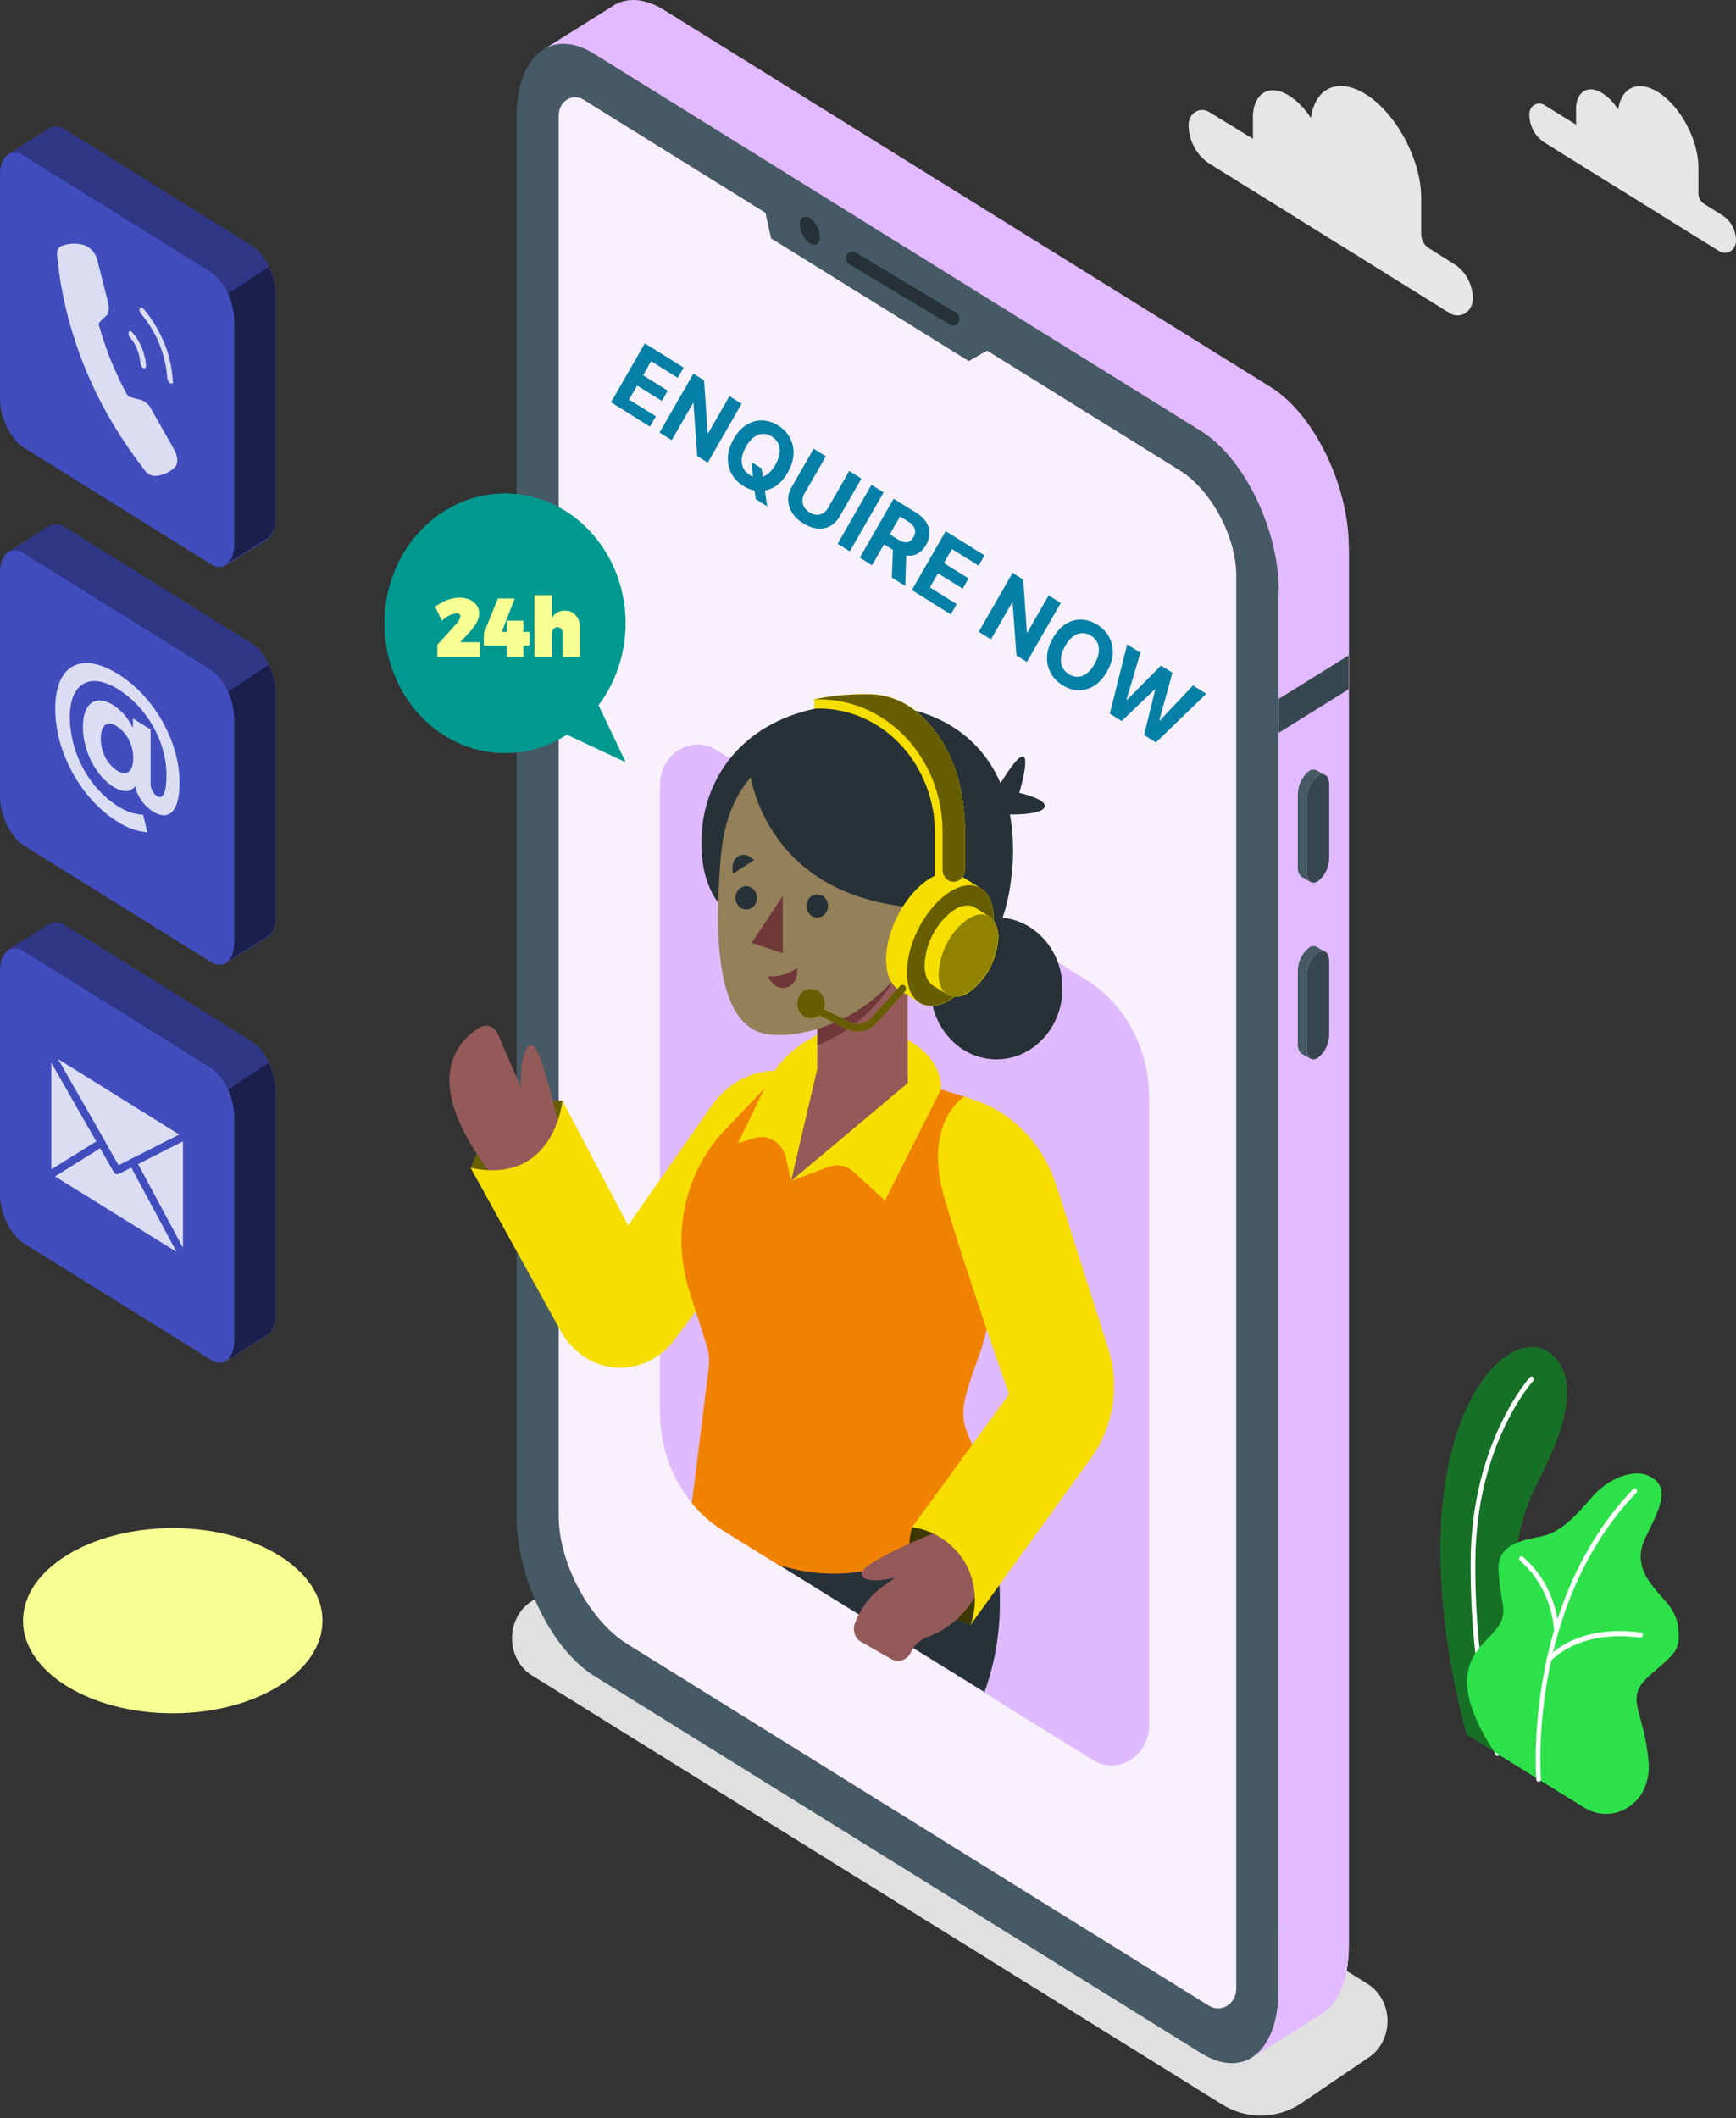 <svg width="446" height="544" viewBox="0 0 446 544" fill="none" xmlns="http://www.w3.org/2000/svg">
<rect x="0" y="0" width="446" height="544" fill="#333333" stroke="none"/>
<path d="M313.972 540.459L136.669 430.278C135.109 429.31 133.814 427.918 132.913 426.241C132.012 424.563 131.538 422.66 131.538 420.723C131.538 418.785 132.012 416.882 132.913 415.205C133.814 413.528 135.109 412.135 136.669 411.168L154.159 399.298C157.179 397.426 160.602 396.441 164.086 396.441C167.57 396.441 170.993 397.426 174.012 399.298L351.34 509.492C352.899 510.459 354.195 511.851 355.095 513.529C355.996 515.206 356.47 517.109 356.47 519.047C356.47 520.984 355.996 522.887 355.095 524.564C354.195 526.242 352.899 527.634 351.34 528.601L333.849 540.459C330.829 542.34 327.4 543.331 323.911 543.331C320.421 543.331 316.992 542.34 313.972 540.459Z" fill="#E0E0E0"/>
<path d="M44.383 440.007C65.633 440.007 82.86 429.361 82.86 416.228C82.86 403.094 65.633 392.448 44.383 392.448C23.133 392.448 5.906 403.094 5.906 416.228C5.906 429.361 23.133 440.007 44.383 440.007Z" fill="#F7FF93"/>
<path d="M376.846 445.456L393.722 455.899C393.722 455.899 385.103 426.748 389.695 397.364C391.431 386.259 395.156 380.745 396.458 377.775C397.76 374.804 407.849 356.447 398.869 348.04C389.888 339.633 368.999 356.537 370.132 401.775C370.647 416.582 372.903 431.259 376.846 445.456Z" fill="#2DE14A"/>
<path opacity="0.5" d="M376.846 445.456L393.722 455.899C393.722 455.899 385.103 426.748 389.695 397.364C391.431 386.259 395.156 380.745 396.458 377.775C397.76 374.804 407.849 356.447 398.869 348.04C389.888 339.633 368.999 356.537 370.132 401.775C370.647 416.582 372.903 431.259 376.846 445.456Z" fill="black"/>
<path d="M384.693 450.956C384.57 450.959 384.45 450.921 384.348 450.846C384.247 450.772 384.169 450.665 384.127 450.541C384.066 450.347 377.617 431.38 377.822 400.893C378.027 370.406 392.914 353.852 393.059 353.696C393.115 353.635 393.181 353.587 393.255 353.554C393.328 353.521 393.407 353.504 393.487 353.504C393.566 353.504 393.645 353.521 393.718 353.554C393.792 353.587 393.858 353.635 393.914 353.696C393.971 353.757 394.016 353.828 394.046 353.907C394.077 353.986 394.093 354.071 394.093 354.157C394.093 354.242 394.077 354.327 394.046 354.406C394.016 354.485 393.971 354.557 393.914 354.617C393.77 354.773 379.233 370.834 379.028 400.906C378.823 430.978 385.187 449.918 385.26 450.1C385.314 450.262 385.306 450.44 385.239 450.596C385.171 450.751 385.048 450.872 384.898 450.93C384.832 450.952 384.762 450.961 384.693 450.956Z" fill="white"/>
<path d="M383.885 449.918L406.957 464.189C409.361 465.718 412.212 466.216 414.942 465.584C417.672 464.951 420.08 463.235 421.687 460.777C423.214 458.219 423.858 455.166 423.507 452.15C422.398 439.254 417.191 436.283 423.567 430.536C429.944 424.789 431.607 424.387 431.246 418.86C430.884 413.334 427.376 410.921 425.713 408.741C424.05 406.562 419.445 401.995 422.579 395.249C425.713 388.503 429.992 381.978 423.507 378.994C419.638 377.203 413.189 379.59 408.946 384.546C404.703 389.502 401.207 393.07 397.145 394.263C393.083 395.457 384.621 395.651 384.982 403.189C385.344 410.726 387.2 413.308 385.537 416.668C382.403 422.947 368.77 426.515 383.885 449.918Z" fill="#2DE14A"/>
<path d="M395.288 457.599C395.138 457.594 394.995 457.53 394.884 457.421C394.773 457.311 394.703 457.163 394.686 457.002C394.686 456.561 391.142 412.037 419.589 382.406C419.707 382.302 419.856 382.249 420.008 382.259C420.16 382.268 420.303 382.339 420.408 382.458C420.513 382.576 420.573 382.732 420.576 382.896C420.578 383.06 420.523 383.219 420.421 383.34C392.383 412.543 395.855 456.444 395.891 456.885C395.905 457.055 395.855 457.224 395.754 457.355C395.652 457.487 395.507 457.569 395.349 457.586L395.288 457.599Z" fill="white"/>
<path d="M399.857 419.276C399.705 419.276 399.559 419.215 399.447 419.104C399.335 418.994 399.267 418.842 399.254 418.679C399.002 415.228 398.099 411.87 396.601 408.807C395.102 405.745 393.04 403.043 390.539 400.867C390.474 400.818 390.419 400.755 390.376 400.683C390.333 400.61 390.305 400.529 390.291 400.445C390.278 400.361 390.28 400.274 390.298 400.191C390.315 400.107 390.348 400.028 390.395 399.959C390.439 399.889 390.496 399.829 390.562 399.784C390.629 399.738 390.703 399.707 390.78 399.693C390.858 399.678 390.937 399.68 391.014 399.699C391.09 399.718 391.163 399.753 391.226 399.803C393.891 402.077 396.088 404.922 397.677 408.158C399.267 411.394 400.214 414.95 400.46 418.601C400.473 418.775 400.423 418.947 400.319 419.08C400.215 419.214 400.066 419.298 399.905 419.315L399.857 419.276Z" fill="white"/>
<path d="M397.892 426.917C397.747 426.918 397.605 426.863 397.494 426.761C397.375 426.646 397.302 426.486 397.29 426.314C397.279 426.142 397.331 425.972 397.434 425.84C397.723 425.477 404.847 417.018 421.542 419.263C421.7 419.285 421.844 419.374 421.941 419.511C422.038 419.647 422.081 419.819 422.061 419.989C422.04 420.16 421.957 420.316 421.831 420.422C421.705 420.529 421.545 420.578 421.386 420.56C405.354 418.393 398.399 426.618 398.326 426.696C398.271 426.762 398.205 426.816 398.13 426.854C398.055 426.892 397.975 426.913 397.892 426.917Z" fill="white"/>
<path d="M308.572 527.291L152.641 430.394C141.635 423.557 132.715 405.213 132.715 389.425V30.067C132.715 14.279 141.635 7.027 152.641 13.864L308.572 110.76C319.577 117.597 328.497 135.941 328.497 151.73V511.087C328.497 526.863 319.577 534.128 308.572 527.291Z" fill="#455A64"/>
<path d="M326.532 99.461L170.589 2.564C165.888 -0.355 161.573 -0.692 158.161 1.098C157.744 1.323 157.341 1.579 156.956 1.864L139.477 12.8C142.997 10.53 147.602 10.698 152.653 13.838L308.584 110.735C319.589 117.571 328.509 135.916 328.509 151.704V511.061C328.509 519.416 326.014 525.332 322.036 528.134L339.285 517.327C343.685 514.811 346.518 508.648 346.518 499.814V140.456C346.518 124.642 337.538 106.298 326.532 99.461Z" fill="#E1BAFF"/>
<path d="M328.497 151.704V511.061C328.497 519.416 326.002 525.332 322.024 528.134L339.285 517.327C343.685 514.81 346.518 508.648 346.518 499.813V140.456L328.557 151.678L328.497 151.704Z" fill="#E1BAFF"/>
<path d="M346.458 168.335L328.497 179.492V188.21L346.458 177.04V168.335Z" fill="#37474F"/>
<path d="M338.586 226.313C336.983 227.311 335.681 226.248 335.681 223.951V205.205C335.698 204.033 335.969 202.882 336.473 201.843C336.978 200.805 337.702 199.908 338.586 199.225C340.189 198.226 341.491 199.225 341.491 201.586V220.332C341.475 221.504 341.204 222.655 340.699 223.694C340.195 224.732 339.471 225.629 338.586 226.313Z" fill="#37474F"/>
<path d="M335.669 224.003V205.205C335.686 204.033 335.957 202.882 336.461 201.843C336.966 200.805 337.69 199.908 338.574 199.225C338.839 199.026 339.147 198.904 339.468 198.872C339.789 198.84 340.113 198.899 340.407 199.043L338.225 197.836C337.926 197.682 337.595 197.615 337.265 197.642C336.935 197.67 336.617 197.79 336.344 197.992C335.459 198.675 334.734 199.572 334.227 200.61C333.721 201.649 333.447 202.8 333.427 203.973V222.706C333.382 223.179 333.449 223.657 333.622 224.095C333.795 224.533 334.068 224.916 334.416 225.21L336.694 226.507C336.331 226.226 336.045 225.846 335.865 225.405C335.685 224.965 335.617 224.481 335.669 224.003Z" fill="#455A64"/>
<path d="M338.586 271.68C336.983 272.679 335.681 271.68 335.681 269.319V250.573C335.698 249.401 335.97 248.25 336.475 247.211C336.979 246.173 337.702 245.276 338.586 244.592C340.189 243.593 341.491 244.592 341.491 246.966V265.699C341.477 266.872 341.206 268.024 340.702 269.063C340.197 270.102 339.472 270.998 338.586 271.68Z" fill="#37474F"/>
<path d="M335.669 269.319V250.573C335.686 249.401 335.958 248.25 336.463 247.212C336.967 246.173 337.69 245.276 338.574 244.592C338.84 244.397 339.148 244.277 339.469 244.245C339.789 244.214 340.112 244.27 340.406 244.41L338.225 243.191C337.928 243.03 337.596 242.959 337.264 242.986C336.933 243.014 336.615 243.138 336.344 243.347C335.457 244.028 334.73 244.924 334.223 245.963C333.717 247.002 333.444 248.154 333.427 249.327V268.112C333.381 268.586 333.447 269.064 333.62 269.502C333.793 269.94 334.067 270.324 334.416 270.616L336.694 271.914C336.316 271.626 336.021 271.231 335.84 270.773C335.659 270.314 335.6 269.811 335.669 269.319Z" fill="#455A64"/>
<path d="M303.123 120.841L149.892 25.591C149.253 25.195 148.528 24.986 147.79 24.985C147.052 24.983 146.327 25.19 145.686 25.583C145.045 25.976 144.511 26.543 144.137 27.227C143.762 27.912 143.561 28.689 143.552 29.483V389.425C143.552 401.438 151.471 416.188 161.139 422.195L310.609 515.122C311.318 515.561 312.121 515.791 312.939 515.791C313.757 515.79 314.56 515.558 315.268 515.118C315.977 514.677 316.565 514.045 316.974 513.283C317.383 512.52 317.599 511.656 317.6 510.776V147.864C317.66 137.952 311.127 125.796 303.123 120.841Z" fill="#BA68C8"/>
<path opacity="0.9" d="M303.123 120.841L149.892 25.591C149.253 25.195 148.528 24.986 147.79 24.985C147.052 24.983 146.327 25.19 145.686 25.583C145.045 25.976 144.511 26.543 144.137 27.227C143.762 27.912 143.561 28.689 143.552 29.483V389.425C143.552 401.438 151.471 416.188 161.139 422.195L310.609 515.122C311.318 515.561 312.121 515.791 312.939 515.791C313.757 515.79 314.56 515.558 315.268 515.118C315.977 514.677 316.565 514.045 316.974 513.283C317.383 512.52 317.599 511.656 317.6 510.776V147.864C317.66 137.952 311.127 125.796 303.123 120.841Z" fill="white"/>
<path d="M195.722 50.461L198.096 61.216L248.892 92.741L257.667 87.707L195.722 50.461Z" fill="#455A64"/>
<path d="M210.657 60.853C210.657 62.643 209.451 63.356 208.053 62.474C207.302 61.938 206.679 61.22 206.233 60.377C205.787 59.534 205.531 58.591 205.485 57.622C205.485 55.845 206.691 55.118 208.089 56.014C208.839 56.547 209.463 57.263 209.909 58.104C210.355 58.944 210.611 59.886 210.657 60.853Z" fill="#263238"/>
<path d="M244.878 83.621C244.6 83.618 244.327 83.542 244.083 83.4L218.142 67.832C217.776 67.601 217.508 67.224 217.396 66.783C217.285 66.342 217.337 65.872 217.543 65.472C217.75 65.072 218.093 64.775 218.5 64.644C218.907 64.513 219.345 64.558 219.721 64.77L245.674 80.338C245.989 80.527 246.237 80.823 246.379 81.18C246.521 81.537 246.549 81.935 246.458 82.311C246.367 82.687 246.162 83.02 245.876 83.257C245.59 83.494 245.239 83.622 244.878 83.621Z" fill="#263238"/>
<path d="M153.762 181.114C158.652 174.649 161.114 166.446 160.662 158.123C160.209 149.801 156.874 141.963 151.316 136.156C145.758 130.349 138.379 126.996 130.636 126.757C122.893 126.518 115.348 129.41 109.489 134.864C103.63 140.318 99.884 147.938 98.988 156.219C98.093 164.5 100.114 172.841 104.652 179.597C109.191 186.354 115.917 191.034 123.504 192.715C131.091 194.396 138.988 192.955 145.637 188.677L160.729 195.735L153.762 181.114Z" fill="#00FFF0"/>
<path opacity="0.4" d="M153.762 181.114C158.652 174.649 161.114 166.446 160.662 158.123C160.209 149.801 156.874 141.963 151.316 136.156C145.758 130.349 138.379 126.996 130.636 126.757C122.893 126.518 115.348 129.41 109.489 134.864C103.63 140.318 99.884 147.938 98.988 156.219C98.093 164.5 100.114 172.841 104.652 179.597C109.191 186.354 115.917 191.034 123.504 192.715C131.091 194.396 138.988 192.955 145.637 188.677L160.729 195.735L153.762 181.114Z" fill="black"/>
<path d="M118.274 158.281C118.274 157.775 117.937 157.49 117.322 157.49C115.896 157.691 114.564 158.367 113.513 159.423L111.801 155.842C113.603 154.383 115.78 153.559 118.033 153.481C120.926 153.481 123.12 155.116 123.12 157.555C123.12 159.293 121.915 160.967 120.372 162.64L118.214 164.937H123.313V168.751H112.356V165.624L117.238 160.188C117.763 159.688 118.127 159.02 118.274 158.281Z" fill="#F7FF93"/>
<path d="M132.233 153.702L128.906 162.29H130.268V159.397H134.463V162.29H136.054V165.832H134.463V168.751H130.268V165.832H124.301V162.614L127.918 153.702H132.233Z" fill="#F7FF93"/>
<path d="M149 161.265V168.751H144.516V162.653C144.542 162.455 144.528 162.253 144.475 162.06C144.422 161.868 144.331 161.691 144.209 161.539C144.087 161.388 143.936 161.267 143.766 161.184C143.597 161.101 143.413 161.058 143.226 161.058C142.346 161.058 141.792 161.797 141.792 162.939V168.751H137.308V152.846H141.792V158.697C142.143 158.1 142.631 157.612 143.21 157.28C143.789 156.947 144.439 156.783 145.095 156.803C145.632 156.788 146.166 156.895 146.663 157.118C147.159 157.34 147.606 157.673 147.975 158.094C148.343 158.515 148.625 159.015 148.802 159.562C148.978 160.108 149.046 160.689 149 161.265Z" fill="#F7FF93"/>
<path d="M295.216 281.812V443.004C295.218 444.827 294.774 446.619 293.929 448.198C293.084 449.778 291.867 451.091 290.4 452.003C288.934 452.916 287.27 453.397 285.576 453.398C283.882 453.398 282.218 452.919 280.751 452.007L200.085 401.879L185.789 393.005C180.866 389.942 176.777 385.541 173.93 380.243C171.082 374.946 169.577 368.937 169.564 362.817V201.612C169.562 199.789 170.006 197.997 170.851 196.417C171.696 194.837 172.913 193.525 174.38 192.612C175.846 191.699 177.51 191.218 179.204 191.218C180.898 191.217 182.562 191.697 184.029 192.608L279.015 251.623C283.94 254.682 288.03 259.082 290.874 264.381C293.718 269.681 295.215 275.692 295.216 281.812Z" fill="#E1BAFF"/>
<path opacity="0.5" d="M295.216 281.812V443.004C295.218 444.827 294.774 446.619 293.929 448.198C293.084 449.778 291.867 451.091 290.4 452.003C288.934 452.916 287.27 453.397 285.576 453.398C283.882 453.398 282.218 452.919 280.751 452.007L200.085 401.879L185.789 393.005C180.866 389.942 176.777 385.541 173.93 380.243C171.082 374.946 169.577 368.937 169.564 362.817V201.612C169.562 199.789 170.006 197.997 170.851 196.417C171.696 194.837 172.913 193.525 174.38 192.612C175.846 191.699 177.51 191.218 179.204 191.218C180.898 191.217 182.562 191.697 184.029 192.608L279.015 251.623C283.94 254.682 288.03 259.082 290.874 264.381C293.718 269.681 295.215 275.692 295.216 281.812Z" fill="#E1BAFF"/>
<path d="M248.747 377.191C248.747 377.191 263.851 404.149 252.942 434.545L200.049 401.879L248.747 377.191Z" fill="#263238"/>
<path d="M272.834 256.069C273.978 246.078 267.379 236.981 258.095 235.751C248.812 234.521 240.36 241.623 239.217 251.614C238.073 261.605 244.672 270.702 253.956 271.932C263.239 273.163 271.691 266.06 272.834 256.069Z" fill="#263238"/>
<path d="M256.112 202.714C256.112 202.714 261.308 193.633 262.899 194.295C264.49 194.956 261.862 203.609 261.862 203.609C261.862 203.609 269.721 205.374 268.263 207.501C266.804 209.629 257.197 209.123 257.197 209.123L256.112 202.714Z" fill="#263238"/>
<path d="M259.729 226.118C256.112 255.359 233.21 255.359 233.21 255.359L185.235 232.63C185.235 232.63 181.618 229.218 180.509 221.383C180.084 218.173 180.084 214.914 180.509 211.705C180.509 211.705 180.509 211.64 180.509 211.614C182.04 199.315 190.587 186.095 209.198 182.035C213.277 181.149 217.429 180.714 221.59 180.737C223.603 180.73 225.614 180.838 227.617 181.062C242.082 182.593 252.219 189.858 257.053 201.157C258.14 203.708 258.949 206.385 259.463 209.136C260.445 214.739 260.534 220.482 259.729 226.118Z" fill="#263238"/>
<path d="M144.552 282.682C144.552 282.682 127.52 282.046 120.962 299.91C120.962 299.91 128.195 305.164 137.681 299.91C147.168 294.656 144.552 282.682 144.552 282.682Z" fill="#CEBA03"/>
<path opacity="0.5" d="M144.552 282.682C144.552 282.682 127.52 282.046 120.962 299.91C120.962 299.91 128.195 305.164 137.681 299.91C147.168 294.656 144.552 282.682 144.552 282.682Z" fill="black"/>
<path d="M144.07 291.282C144.07 291.282 139.248 268.735 136.705 268.462C134.162 268.19 133.667 275.338 133.872 279.373L127.845 265.414C127.654 264.98 127.382 264.593 127.047 264.276C126.711 263.96 126.319 263.721 125.895 263.574C125.47 263.427 125.022 263.375 124.578 263.421C124.134 263.468 123.703 263.612 123.313 263.844C117.286 267.412 106.715 278.257 129.003 305.073L144.07 291.282Z" fill="#945959"/>
<path d="M205.787 275.689L202.171 275.183C198.526 274.663 194.819 275.196 191.429 276.728C188.04 278.26 185.09 280.736 182.884 283.901L161.368 314.725L144.492 282.681C144.492 282.681 142.467 304.476 120.902 299.91L144.058 341.852C145.523 344.507 147.563 346.742 150.004 348.367C152.444 349.991 155.213 350.957 158.075 351.183C160.937 351.408 163.807 350.886 166.441 349.662C169.075 348.437 171.396 346.545 173.205 344.148L193.022 317.929L205.787 275.689Z" fill="#F6DE00"/>
<path d="M251.713 347.625C246.891 360.78 246.361 363.348 249.302 369.926C251.35 374.783 252.965 379.84 254.124 385.026C254.124 385.026 231.775 411.985 199.965 401.892L185.669 393.018C182.695 391.173 180.017 388.825 177.737 386.064L182.088 351.14C182.308 349.302 182.134 347.434 181.582 345.679L177.014 331.265C174.784 324.226 174.453 316.651 176.057 309.416C177.661 302.182 181.135 295.585 186.078 290.387L201.435 274.235L241.768 279.788L247.795 281.643C251.741 282.871 255.142 285.59 257.374 289.301C259.607 293.012 260.52 297.465 259.946 301.842C257.969 317.151 254.738 339.361 251.713 347.625Z" fill="#F18200"/>
<path d="M227.388 308.329L219.311 300.922C218.456 300.134 217.425 299.6 216.319 299.373C215.214 299.145 214.072 299.232 213.007 299.624L203.243 303.244L201.929 297.354C201.724 296.438 201.349 295.575 200.826 294.819C200.303 294.063 199.643 293.429 198.886 292.955C198.129 292.481 197.291 292.177 196.422 292.061C195.553 291.946 194.671 292.02 193.829 292.281L189.598 293.579L196.758 278.815C199.096 274.007 202.697 270.045 207.113 267.425L209.921 265.764L233.125 267.061C233.125 267.061 241.768 270.953 241.768 279.71L227.388 308.251" fill="#F6DE00"/>
<path d="M233.222 278.128L209.958 297.64V235.511H233.222V278.128Z" fill="#945959"/>
<path d="M210.319 273.003L203.243 303.296L233.125 278.128L210.319 273.003Z" fill="#945959"/>
<path d="M209.958 268.502C215.131 266.435 219.859 263.257 223.857 259.163C227.854 255.068 231.036 250.142 233.21 244.683V235.511H209.945L209.958 268.502Z" fill="#703838"/>
<path d="M214.972 189.469C206.148 189.469 187.392 194.762 185.223 219.618C183.053 244.475 185.15 263.727 197.06 265.595C208.969 267.464 236.645 258.162 240.358 225.988C244.07 193.815 223.566 189.469 214.972 189.469Z" fill="#948059"/>
<path d="M201.086 230.14V244.786L193.106 242.153L201.086 230.14Z" fill="#703838"/>
<path d="M209.957 235.654C211.489 235.654 212.73 234.318 212.73 232.67C212.73 231.022 211.489 229.686 209.957 229.686C208.426 229.686 207.185 231.022 207.185 232.67C207.185 234.318 208.426 235.654 209.957 235.654Z" fill="#263238"/>
<path d="M194.48 230.594C194.478 231.183 194.313 231.759 194.007 232.248C193.701 232.737 193.267 233.117 192.76 233.341C192.253 233.565 191.696 233.622 191.159 233.506C190.622 233.389 190.13 233.104 189.743 232.686C189.356 232.268 189.094 231.737 188.988 231.158C188.882 230.58 188.937 229.98 189.147 229.436C189.358 228.891 189.713 228.426 190.169 228.099C190.624 227.772 191.16 227.597 191.708 227.597C192.073 227.597 192.434 227.675 192.771 227.825C193.109 227.976 193.415 228.197 193.672 228.475C193.93 228.754 194.134 229.084 194.273 229.448C194.411 229.811 194.482 230.201 194.48 230.594Z" fill="#263238"/>
<path d="M188.32 224.367L193.745 220.903C193.745 220.903 191.672 218.581 189.598 219.969C187.525 221.357 188.32 224.367 188.32 224.367Z" fill="#263238"/>
<path d="M197.337 250.728C199.979 250.936 202.608 250.177 204.798 248.575C204.798 248.575 205.317 252.817 202.014 253.621C198.711 254.426 197.337 250.728 197.337 250.728Z" fill="#703838"/>
<path d="M192.6 197.927C192.6 197.927 195.914 232.241 239.273 233.318C239.273 233.318 252.376 199.212 226.484 188.133C200.591 177.053 192.6 197.927 192.6 197.927Z" fill="#263238"/>
<path d="M252.038 228.181L246.71 224.86C244.685 223.562 241.889 223.744 238.791 225.664C232.643 229.478 227.653 238.78 227.653 246.421C227.653 250.248 228.858 252.908 230.931 254.205L236.163 257.448L236.464 257.63L236.645 257.747C238.622 258.785 241.262 258.538 244.167 256.735C250.314 252.843 255.305 243.619 255.305 235.978C255.269 232.112 254.027 229.439 252.038 228.181Z" fill="#F6DE00"/>
<path d="M251.996 247.721C256.343 239.617 256.343 230.858 251.996 228.157C247.649 225.456 240.601 229.836 236.254 237.939C231.907 246.043 231.907 254.802 236.254 257.503C240.601 260.204 247.649 255.825 251.996 247.721Z" fill="#CEBA03"/>
<path opacity="0.5" d="M251.996 247.721C256.343 239.617 256.343 230.858 251.996 228.157C247.649 225.456 240.601 229.836 236.254 237.939C231.907 246.043 231.907 254.802 236.254 257.503C240.601 260.204 247.649 255.825 251.996 247.721Z" fill="black"/>
<path d="M254.172 235.381L250.555 233.111C249.181 232.229 247.265 232.345 245.143 233.656C242.927 235.214 241.083 237.312 239.759 239.78C238.436 242.248 237.671 245.016 237.525 247.861C237.525 250.456 238.381 252.311 239.767 253.167L243.383 255.386C243.447 255.436 243.516 255.48 243.588 255.515L243.709 255.593C244.556 255.939 245.47 256.056 246.369 255.934C247.269 255.812 248.127 255.455 248.868 254.893C251.082 253.335 252.926 251.239 254.249 248.774C255.572 246.309 256.339 243.543 256.486 240.7C256.39 238.067 255.546 236.237 254.172 235.381Z" fill="#F6DE00"/>
<path d="M256.39 240.674C256.242 243.516 255.476 246.282 254.153 248.747C252.83 251.213 250.986 253.309 248.772 254.866C244.553 257.461 241.141 255.359 241.141 250.131C241.284 247.286 242.05 244.517 243.376 242.051C244.702 239.584 246.551 237.49 248.772 235.938C252.978 233.318 256.39 235.432 256.39 240.674Z" fill="#CEBA03"/>
<path opacity="0.3" d="M256.39 240.674C256.242 243.516 255.476 246.282 254.153 248.747C252.83 251.213 250.986 253.309 248.772 254.866C244.553 257.461 241.141 255.359 241.141 250.131C241.284 247.286 242.05 244.517 243.376 242.051C244.702 239.584 246.551 237.49 248.772 235.938C252.978 233.318 256.39 235.432 256.39 240.674Z" fill="black"/>
<path d="M235.488 182.775C232.032 179.902 227.8 178.322 223.434 178.273H222.361C217.94 178.222 213.525 178.657 209.186 179.57C209.982 179.57 210.777 179.57 211.597 179.57H209.186V181.983H211.428C219.155 182.266 226.477 185.772 231.847 191.759C237.216 197.746 240.212 205.745 240.201 214.066V224.276C240.201 224.68 240.279 225.079 240.431 225.448C240.584 225.816 240.806 226.147 241.085 226.417C241.363 226.687 241.691 226.892 242.048 227.017C242.404 227.142 242.781 227.185 243.154 227.143H243.432L245.842 226.339C245.682 226.393 245.516 226.428 245.348 226.443C246.067 226.338 246.725 225.952 247.196 225.358C247.667 224.765 247.919 224.006 247.904 223.225V213.755C247.88 196.617 240.997 187.406 235.488 182.775Z" fill="#F6DE00"/>
<path d="M220.312 264.882C219.318 264.882 218.335 264.652 217.431 264.208L209.897 260.458C209.779 260.413 209.672 260.342 209.581 260.249C209.49 260.157 209.418 260.045 209.369 259.921C209.32 259.797 209.296 259.663 209.298 259.529C209.299 259.394 209.327 259.261 209.379 259.139C209.431 259.016 209.506 258.906 209.599 258.817C209.692 258.727 209.802 258.659 209.921 258.617C210.04 258.575 210.166 258.561 210.29 258.574C210.415 258.587 210.535 258.628 210.645 258.694L218.178 262.443C219.139 262.924 220.216 263.07 221.257 262.861C222.299 262.652 223.254 262.097 223.988 261.276L231.221 253.232C231.39 253.05 231.62 252.948 231.86 252.948C232.099 252.948 232.329 253.05 232.499 253.232C232.665 253.416 232.758 253.663 232.758 253.92C232.758 254.177 232.665 254.423 232.499 254.607L225.266 262.651C224.622 263.362 223.852 263.927 223 264.31C222.149 264.694 221.235 264.888 220.312 264.882Z" fill="#CEBA03"/>
<path opacity="0.5" d="M220.312 264.882C219.318 264.882 218.335 264.652 217.431 264.208L209.897 260.458C209.779 260.413 209.672 260.342 209.581 260.249C209.49 260.157 209.418 260.045 209.369 259.921C209.32 259.797 209.296 259.663 209.298 259.529C209.299 259.394 209.327 259.261 209.379 259.139C209.431 259.016 209.506 258.906 209.599 258.817C209.692 258.727 209.802 258.659 209.921 258.617C210.04 258.575 210.166 258.561 210.29 258.574C210.415 258.587 210.535 258.628 210.645 258.694L218.178 262.443C219.139 262.924 220.216 263.07 221.257 262.861C222.299 262.652 223.254 262.097 223.988 261.276L231.221 253.232C231.39 253.05 231.62 252.948 231.86 252.948C232.099 252.948 232.329 253.05 232.499 253.232C232.665 253.416 232.758 253.663 232.758 253.92C232.758 254.177 232.665 254.423 232.499 254.607L225.266 262.651C224.622 263.362 223.852 263.927 223 264.31C222.149 264.694 221.235 264.888 220.312 264.882Z" fill="black"/>
<path d="M211.874 257.733C211.874 258.483 211.668 259.215 211.281 259.838C210.894 260.461 210.344 260.947 209.701 261.233C209.058 261.52 208.35 261.595 207.668 261.449C206.985 261.303 206.358 260.942 205.865 260.412C205.373 259.882 205.038 259.207 204.902 258.473C204.766 257.738 204.836 256.976 205.102 256.284C205.369 255.592 205.82 255 206.399 254.584C206.978 254.167 207.658 253.945 208.354 253.945C209.288 253.945 210.183 254.344 210.843 255.055C211.503 255.765 211.874 256.729 211.874 257.733Z" fill="#CEBA03"/>
<path opacity="0.5" d="M211.874 257.733C211.874 258.483 211.668 259.215 211.281 259.838C210.894 260.461 210.344 260.947 209.701 261.233C209.058 261.52 208.35 261.595 207.668 261.449C206.985 261.303 206.358 260.942 205.865 260.412C205.373 259.882 205.038 259.207 204.902 258.473C204.766 257.738 204.836 256.976 205.102 256.284C205.369 255.592 205.82 255 206.399 254.584C206.978 254.167 207.658 253.945 208.354 253.945C209.288 253.945 210.183 254.344 210.843 255.055C211.503 255.765 211.874 256.729 211.874 257.733Z" fill="black"/>
<path d="M247.88 213.754V223.225C247.895 224.005 247.643 224.765 247.172 225.358C246.701 225.951 246.043 226.337 245.324 226.442C244.927 226.488 244.526 226.443 244.146 226.31C243.766 226.178 243.416 225.961 243.119 225.673C242.822 225.385 242.585 225.034 242.423 224.641C242.261 224.248 242.177 223.823 242.178 223.393V213.754C242.185 209.154 241.327 204.6 239.656 200.366C237.984 196.131 235.535 192.305 232.454 189.116C229.373 185.927 225.724 183.443 221.728 181.811C217.731 180.179 213.469 179.435 209.198 179.622C213.537 178.708 217.952 178.273 222.373 178.325H223.422C227.788 178.373 232.02 179.954 235.476 182.826C240.997 187.406 247.88 196.617 247.88 213.754Z" fill="#CEBA03"/>
<path opacity="0.5" d="M247.88 213.754V223.225C247.895 224.005 247.643 224.765 247.172 225.358C246.701 225.951 246.043 226.337 245.324 226.442C244.927 226.488 244.526 226.443 244.146 226.31C243.766 226.178 243.416 225.961 243.119 225.673C242.822 225.385 242.585 225.034 242.423 224.641C242.261 224.248 242.177 223.823 242.178 223.393V213.754C242.185 209.154 241.327 204.6 239.656 200.366C237.984 196.131 235.535 192.305 232.454 189.116C229.373 185.927 225.724 183.443 221.728 181.811C217.731 180.179 213.469 179.435 209.198 179.622C213.537 178.708 217.952 178.273 222.373 178.325H223.422C227.788 178.373 232.02 179.954 235.476 182.826C240.997 187.406 247.88 196.617 247.88 213.754Z" fill="black"/>
<path d="M234.331 392.227C234.331 392.227 228.497 409.52 249.35 417.304C249.35 417.304 256.161 406.536 249.35 397.727C242.54 388.919 234.331 392.227 234.331 392.227Z" fill="#CEBA03"/>
<path opacity="0.7" d="M234.331 392.227C234.331 392.227 228.497 409.52 249.35 417.304C249.35 417.304 256.161 406.536 249.35 397.727C242.54 388.919 234.331 392.227 234.331 392.227Z" fill="black"/>
<path d="M241.648 393.018C241.648 393.018 221.276 401.048 221.385 404.162C221.493 407.276 230.04 405.148 230.04 405.148L226.918 407.353C223.63 409.662 221.083 413.005 219.625 416.928C219.307 417.793 219.296 418.753 219.594 419.627C219.892 420.5 220.478 421.225 221.24 421.663L228.979 426.074C229.416 426.323 229.895 426.476 230.388 426.523C230.88 426.57 231.377 426.51 231.848 426.346C232.319 426.183 232.754 425.92 233.129 425.572C233.504 425.224 233.81 424.8 234.029 424.322C234.461 423.405 235.057 422.589 235.783 421.921C236.509 421.253 237.351 420.746 238.26 420.43C242.467 418.926 250.314 414.592 253.461 402.735L241.648 393.018Z" fill="#945959"/>
<path d="M247.759 281.617C247.759 281.617 236.91 288.104 242.672 307.797C248.434 327.49 259.247 358.042 259.247 358.042L234.331 392.227C236.993 392.572 239.557 393.518 241.856 395.002C244.156 396.487 246.138 398.476 247.675 400.841C249.147 403.245 250.066 405.992 250.357 408.855C250.649 411.717 250.304 414.613 249.35 417.304L280.281 374.492C283.141 370.536 285.04 365.875 285.806 360.93C286.573 355.985 286.181 350.913 284.669 346.172L271.409 304.502C269.788 299.412 267.095 294.794 263.54 291.011C259.985 287.228 255.665 284.381 250.917 282.694L247.759 281.617Z" fill="#F7DE00"/>
<path d="M64.634 165.287L16.695 135.449C16.143 135.037 15.505 134.78 14.838 134.701C14.171 134.622 13.495 134.723 12.874 134.995C12.743 135.06 12.618 135.138 12.5 135.228L2.073 141.806H2.146C0.832 142.61 0 144.478 0 147.151V204.544C0 209.396 2.736 215.039 6.123 217.141L54.062 246.979C54.671 247.453 55.395 247.724 56.145 247.758C56.895 247.793 57.638 247.59 58.281 247.174C58.249 247.188 58.22 247.21 58.197 247.239L68.551 240.752C69.901 239.974 70.757 238.08 70.757 235.368V177.884C70.757 173.032 68.069 167.389 64.634 165.287Z" fill="#414DBD"/>
<path d="M69.046 170.723C68.076 168.503 66.547 166.62 64.634 165.287L16.695 135.449C16.143 135.037 15.505 134.78 14.838 134.701C14.171 134.622 13.495 134.723 12.874 134.995C12.743 135.06 12.618 135.138 12.5 135.228L2.073 141.806C2.711 141.455 3.426 141.3 4.141 141.357C4.855 141.414 5.541 141.681 6.123 142.13L54.062 171.968C56.041 173.361 57.609 175.332 58.583 177.651L69.046 170.723Z" fill="#414DBD"/>
<path d="M60.186 241.933C60.186 244.528 59.414 246.331 58.197 247.122L68.551 240.636C69.901 239.857 70.757 237.963 70.757 235.252V177.884C70.706 175.387 70.121 172.937 69.046 170.723L58.583 177.651C59.587 179.799 60.135 182.161 60.186 184.566V241.933Z" fill="#414DBD"/>
<path opacity="0.3" d="M69.046 170.723C68.076 168.503 66.547 166.62 64.634 165.287L16.695 135.449C16.143 135.037 15.505 134.78 14.838 134.701C14.171 134.622 13.495 134.723 12.874 134.995C12.743 135.06 12.618 135.138 12.5 135.228L2.073 141.806C2.711 141.455 3.426 141.3 4.141 141.357C4.855 141.414 5.541 141.681 6.123 142.13L54.062 171.968C56.041 173.361 57.609 175.332 58.583 177.651L69.046 170.723Z" fill="black"/>
<path opacity="0.6" d="M60.186 241.933C60.186 244.528 59.414 246.331 58.197 247.122L68.551 240.636C69.901 239.857 70.757 237.963 70.757 235.252V177.884C70.706 175.387 70.121 172.937 69.046 170.723L58.583 177.651C59.587 179.799 60.135 182.161 60.186 184.566V241.933Z" fill="black"/>
<path d="M46.131 201.002C46.131 208.436 43.395 210.966 39.296 208.41C38.166 207.717 37.177 206.785 36.39 205.671C35.603 204.556 35.033 203.281 34.716 201.923C33.51 203.519 31.642 203.623 29.014 201.988C24.699 199.303 21.299 192.907 21.299 186.693C21.299 180.479 24.663 178.338 29.014 181.037C31.222 182.437 33.006 184.496 34.149 186.965V184.513L38.694 187.341V200.782C38.626 201.489 38.739 202.203 39.022 202.845C39.305 203.488 39.746 204.035 40.297 204.427C41.828 205.387 42.768 203.766 42.768 198.952C42.768 190.533 37.753 181.607 30.34 177.002C22.927 172.396 17.924 175.601 17.924 184.267C18.021 188.865 19.199 193.362 21.347 197.339C23.494 201.316 26.543 204.642 30.207 207.009C32.197 208.328 34.457 209.103 36.789 209.266L37.862 213.742C35.146 213.506 32.522 212.577 30.207 211.031C20.564 205.024 14.188 192.933 14.188 181.984C14.188 171.034 20.625 167.064 30.34 173.11C39.73 178.935 46.131 190.598 46.131 201.002ZM34.221 194.762C34.245 193.117 33.872 191.494 33.139 190.05C32.406 188.606 31.338 187.391 30.039 186.524C27.628 185.006 25.904 186.07 25.904 189.599C25.873 191.247 26.237 192.875 26.962 194.327C27.686 195.779 28.746 197.006 30.039 197.889C32.45 199.355 34.221 198.408 34.221 194.762Z" fill="#414DBD"/>
<g opacity="0.9">
<path opacity="0.9" d="M46.131 201.002C46.131 208.436 43.395 210.966 39.296 208.41C38.166 207.717 37.177 206.785 36.39 205.671C35.603 204.556 35.033 203.281 34.716 201.923C33.51 203.519 31.642 203.623 29.014 201.988C24.699 199.303 21.299 192.907 21.299 186.693C21.299 180.479 24.663 178.338 29.014 181.037C31.222 182.437 33.006 184.496 34.149 186.965V184.513L38.694 187.341V200.782C38.626 201.489 38.739 202.203 39.022 202.845C39.305 203.488 39.746 204.035 40.297 204.427C41.828 205.387 42.768 203.766 42.768 198.952C42.768 190.533 37.753 181.607 30.34 177.002C22.927 172.396 17.924 175.601 17.924 184.267C18.021 188.865 19.199 193.362 21.347 197.339C23.494 201.316 26.543 204.642 30.207 207.009C32.197 208.328 34.457 209.103 36.789 209.266L37.862 213.742C35.146 213.506 32.522 212.577 30.207 211.031C20.564 205.024 14.188 192.933 14.188 181.984C14.188 171.034 20.625 167.064 30.34 173.11C39.73 178.935 46.131 190.598 46.131 201.002ZM34.221 194.762C34.245 193.117 33.872 191.494 33.139 190.05C32.406 188.606 31.338 187.391 30.039 186.524C27.628 185.006 25.904 186.07 25.904 189.599C25.873 191.247 26.237 192.875 26.962 194.327C27.686 195.779 28.746 197.006 30.039 197.889C32.45 199.355 34.221 198.408 34.221 194.762Z" fill="white"/>
</g>
<path d="M64.634 267.49L16.695 237.652C16.144 237.238 15.505 236.981 14.837 236.903C14.169 236.826 13.494 236.932 12.874 237.211C12.743 237.276 12.618 237.354 12.5 237.444L2.073 244.022H2.146C0.832 244.826 0 246.694 0 249.354V306.721C0 311.586 2.736 317.216 6.123 319.318L54.062 349.156C54.669 349.633 55.394 349.906 56.145 349.94C56.895 349.975 57.639 349.77 58.281 349.351L58.197 349.429L68.551 342.877C69.901 342.112 70.757 340.283 70.757 337.493V280.074C70.757 275.222 68.069 269.592 64.634 267.49Z" fill="#414DBD"/>
<path d="M69.046 272.926C68.079 270.704 66.55 268.82 64.634 267.49L16.695 237.652C16.144 237.238 15.505 236.981 14.837 236.903C14.169 236.826 13.494 236.932 12.874 237.211C12.743 237.276 12.618 237.354 12.5 237.444L2.073 244.022C2.71 243.667 3.424 243.509 4.139 243.564C4.854 243.619 5.54 243.885 6.123 244.333L54.062 274.171C56.044 275.565 57.613 277.542 58.583 279.866L69.046 272.926Z" fill="#414DBD"/>
<path d="M60.186 344.123C60.186 346.717 59.414 348.521 58.197 349.377L68.551 342.825C69.901 342.06 70.757 340.231 70.757 337.441V280.074C70.706 277.581 70.12 275.135 69.046 272.926L58.583 279.853C59.587 281.997 60.135 284.355 60.186 286.755V344.123Z" fill="#414DBD"/>
<path opacity="0.3" d="M69.046 272.926C68.079 270.704 66.55 268.82 64.634 267.49L16.695 237.652C16.144 237.238 15.505 236.981 14.837 236.903C14.169 236.826 13.494 236.932 12.874 237.211C12.743 237.276 12.618 237.354 12.5 237.444L2.073 244.022C2.71 243.667 3.424 243.509 4.139 243.564C4.854 243.619 5.54 243.885 6.123 244.333L54.062 274.171C56.044 275.565 57.613 277.542 58.583 279.866L69.046 272.926Z" fill="black"/>
<path opacity="0.6" d="M60.186 344.123C60.186 346.717 59.414 348.521 58.197 349.377L68.551 342.825C69.901 342.06 70.757 340.231 70.757 337.441V280.074C70.706 277.581 70.12 275.135 69.046 272.926L58.583 279.853C59.587 281.997 60.135 284.355 60.186 286.755V344.123Z" fill="black"/>
<path d="M24.735 293.138L13.175 272.926V300.312L24.735 293.138Z" fill="#414DBD"/>
<path d="M35.475 298.963L47.011 320.46V293.112L35.475 298.963Z" fill="#414DBD"/>
<path d="M14.923 272.004L26.796 292.762C26.846 292.807 26.891 292.859 26.929 292.917C26.939 292.968 26.939 293.022 26.929 293.073L30.461 299.248L33.45 297.73C33.497 297.676 33.549 297.628 33.607 297.588C33.725 297.514 33.856 297.469 33.992 297.458L46.047 291.373L14.923 272.004Z" fill="#414DBD"/>
<path d="M33.727 299.845L30.497 301.48C30.372 301.542 30.236 301.573 30.099 301.571C29.933 301.573 29.769 301.528 29.623 301.442C29.477 301.355 29.355 301.23 29.267 301.078L25.735 294.902L14.139 302.115L45.347 321.497L33.727 299.845Z" fill="#414DBD"/>
<g opacity="0.9">
<path opacity="0.9" d="M24.735 293.138L13.175 272.926V300.312L24.735 293.138Z" fill="white"/>
<path opacity="0.9" d="M35.475 298.963L47.011 320.46V293.112L35.475 298.963Z" fill="white"/>
<path opacity="0.9" d="M14.923 272.004L26.796 292.762C26.846 292.807 26.891 292.859 26.929 292.917C26.939 292.968 26.939 293.022 26.929 293.073L30.461 299.248L33.45 297.73C33.497 297.676 33.549 297.628 33.607 297.588C33.725 297.514 33.856 297.469 33.992 297.458L46.047 291.373L14.923 272.004Z" fill="white"/>
<path opacity="0.9" d="M33.727 299.845L30.497 301.479C30.372 301.542 30.236 301.573 30.099 301.57C29.933 301.572 29.768 301.528 29.623 301.441C29.477 301.355 29.355 301.23 29.267 301.077L25.735 294.902L14.139 302.115L45.347 321.497L33.727 299.845Z" fill="white"/>
</g>
<path d="M64.634 63.136L16.695 33.298C16.144 32.884 15.505 32.627 14.837 32.549C14.169 32.472 13.494 32.578 12.874 32.857C12.743 32.922 12.618 33 12.5 33.09L2.073 39.667H2.146C0.832 40.459 0 42.34 0 44.999V102.367C0 107.219 2.736 112.862 6.123 114.964L54.062 144.802C54.669 145.279 55.394 145.552 56.145 145.586C56.895 145.621 57.639 145.416 58.281 144.997L58.197 145.062L68.551 138.575C69.901 137.81 70.757 135.98 70.757 133.191V75.681C70.757 70.829 68.069 65.186 64.634 63.136Z" fill="#414DBD"/>
<path d="M69.046 68.533C68.079 66.307 66.55 64.419 64.634 63.084L16.695 33.298C16.144 32.884 15.505 32.627 14.837 32.55C14.169 32.472 13.494 32.578 12.874 32.857C12.743 32.922 12.618 33 12.5 33.09L2.073 39.668C2.71 39.314 3.424 39.155 4.139 39.21C4.854 39.265 5.54 39.531 6.123 39.979L54.062 69.817C56.044 71.212 57.613 73.188 58.583 75.513L69.046 68.533Z" fill="#414DBD"/>
<path d="M60.186 139.678C60.186 142.273 59.414 144.076 58.197 144.867L68.551 138.381C69.901 137.615 70.757 135.786 70.757 132.997V75.681C70.706 73.189 70.12 70.742 69.046 68.533L58.583 75.461C59.587 77.605 60.135 79.962 60.186 82.363V139.678Z" fill="#414DBD"/>
<path opacity="0.3" d="M69.046 68.533C68.079 66.307 66.55 64.419 64.634 63.084L16.695 33.298C16.144 32.884 15.505 32.627 14.837 32.55C14.169 32.472 13.494 32.578 12.874 32.857C12.743 32.922 12.618 33 12.5 33.09L2.073 39.668C2.71 39.314 3.424 39.155 4.139 39.21C4.854 39.265 5.54 39.531 6.123 39.979L54.062 69.817C56.044 71.212 57.613 73.188 58.583 75.513L69.046 68.533Z" fill="black"/>
<path opacity="0.6" d="M60.186 139.678C60.186 142.273 59.414 144.076 58.197 144.867L68.551 138.381C69.901 137.615 70.757 135.786 70.757 132.997V75.681C70.706 73.189 70.12 70.742 69.046 68.533L58.583 75.461C59.587 77.605 60.135 79.962 60.186 82.363V139.678Z" fill="black"/>
<path d="M44.504 115.029C42.659 111.76 40.803 108.542 38.959 105.247C38.666 104.623 38.257 104.07 37.757 103.624C37.258 103.178 36.678 102.847 36.054 102.653C35.162 102.458 34.27 102.237 33.354 101.952C33.027 101.806 32.753 101.551 32.57 101.225C29.552 95.667 27.153 89.745 25.422 83.582C25.385 83.45 25.375 83.311 25.391 83.175C25.408 83.039 25.451 82.908 25.518 82.791C26.085 82.181 26.724 81.623 27.302 81.078C27.881 80.533 28.182 79.275 27.761 77.64C26.869 74.176 26.013 70.713 25.121 67.262C24.948 66.281 24.538 65.367 23.933 64.611C23.328 63.855 22.549 63.283 21.673 62.955C19.729 62.373 17.666 62.455 15.767 63.188C15.031 63.486 14.646 64.2 14.634 65.432C14.947 67.806 15.152 70.155 15.574 72.568C18.547 89.969 25.699 105.969 37.03 120.568C37.326 121.053 37.723 121.455 38.19 121.744C38.657 122.032 39.181 122.198 39.718 122.229C41.594 122.181 43.396 121.434 44.817 120.114C45.89 119.077 45.781 117.234 44.504 115.029Z" fill="#414DBD"/>
<path d="M44.359 97.347C44.107 93.615 43.151 89.978 41.55 86.657C40.355 84.062 38.834 81.657 37.03 79.508C36.56 78.938 36.162 78.756 35.921 79.184C35.68 79.612 35.921 80.222 36.379 80.78L36.849 81.364C40.181 85.503 42.281 90.623 42.876 96.062C42.87 96.459 42.907 96.855 42.985 97.243C43.136 97.689 43.379 98.092 43.696 98.423C43.949 98.618 44.238 98.423 44.443 98.423C44.371 97.891 44.383 97.619 44.359 97.347Z" fill="#414DBD"/>
<path d="M33.438 86.695C34.952 88.487 35.871 90.768 36.054 93.182C36.133 93.549 36.259 93.902 36.427 94.233C37.163 94.881 37.524 94.661 37.524 93.843C37.267 90.749 36.077 87.829 34.137 85.528C33.679 85.022 33.305 84.866 33.088 85.294C33.01 85.539 33.002 85.802 33.064 86.052C33.127 86.302 33.257 86.526 33.438 86.695Z" fill="#414DBD"/>
<g opacity="0.9">
<path opacity="0.9" d="M44.504 115.029C42.659 111.76 40.803 108.542 38.959 105.247C38.666 104.623 38.257 104.07 37.757 103.624C37.258 103.178 36.678 102.847 36.054 102.653C35.162 102.458 34.27 102.237 33.354 101.952C33.027 101.806 32.753 101.551 32.57 101.225C29.552 95.667 27.153 89.745 25.422 83.582C25.385 83.45 25.375 83.311 25.391 83.175C25.408 83.039 25.451 82.908 25.518 82.791C26.085 82.181 26.724 81.623 27.302 81.078C27.881 80.533 28.182 79.275 27.761 77.64C26.869 74.176 26.013 70.713 25.121 67.262C24.948 66.281 24.538 65.367 23.933 64.611C23.328 63.855 22.549 63.283 21.673 62.955C19.729 62.373 17.666 62.455 15.767 63.188C15.031 63.486 14.646 64.2 14.634 65.432C14.947 67.806 15.152 70.155 15.574 72.568C18.547 89.969 25.699 105.969 37.03 120.568C37.326 121.053 37.723 121.455 38.19 121.744C38.657 122.032 39.181 122.198 39.718 122.229C41.594 122.181 43.396 121.434 44.817 120.114C45.89 119.077 45.781 117.234 44.504 115.029Z" fill="white"/>
<path opacity="0.9" d="M44.359 97.347C44.107 93.615 43.151 89.978 41.55 86.657C40.355 84.062 38.834 81.657 37.03 79.508C36.56 78.938 36.162 78.756 35.921 79.184C35.68 79.612 35.921 80.222 36.379 80.78L36.849 81.364C40.181 85.503 42.281 90.623 42.876 96.062C42.87 96.459 42.907 96.855 42.985 97.243C43.136 97.689 43.379 98.092 43.696 98.423C43.949 98.618 44.238 98.423 44.443 98.423C44.371 97.891 44.383 97.619 44.359 97.347Z" fill="white"/>
<path opacity="0.9" d="M33.438 86.696C34.952 88.488 35.871 90.769 36.054 93.182C36.133 93.549 36.259 93.903 36.427 94.233C37.163 94.882 37.524 94.661 37.524 93.844C37.267 90.749 36.077 87.829 34.137 85.528C33.679 85.022 33.305 84.867 33.088 85.295C33.01 85.539 33.002 85.803 33.064 86.053C33.127 86.302 33.257 86.526 33.438 86.696Z" fill="white"/>
</g>
<path d="M310.597 28.731L321.891 35.646V31.338C321.891 31.04 321.891 30.729 321.891 30.43C321.891 30.132 321.891 29.847 321.891 29.561V29.405C322.301 23.71 326.315 21.518 331.209 24.567C333.425 26.033 335.324 27.993 336.778 30.314C337.875 22.53 343.745 19.779 350.845 24.177C358.729 29.081 365.117 41.042 365.117 50.798V60.009C365.106 60.746 365.275 61.473 365.607 62.117C365.939 62.762 366.423 63.301 367.01 63.681L373.664 67.871C375.1 68.787 376.29 70.089 377.118 71.649C377.946 73.209 378.384 74.974 378.389 76.771C378.389 77.516 378.207 78.248 377.86 78.894C377.514 79.539 377.015 80.075 376.415 80.447C375.815 80.82 375.135 81.015 374.442 81.014C373.75 81.013 373.069 80.816 372.47 80.442L310.765 42.054C309.129 41.031 307.769 39.565 306.822 37.801C305.874 36.037 305.372 34.037 305.365 32C305.365 31.341 305.525 30.693 305.831 30.121C306.136 29.549 306.576 29.074 307.106 28.743C307.635 28.412 308.237 28.236 308.85 28.234C309.462 28.232 310.065 28.404 310.597 28.731Z" fill="#E6E6E6"/>
<path d="M396.699 26.928L404.908 32V28.835C404.908 28.614 404.908 28.394 404.908 28.173C404.908 27.953 404.908 27.745 404.908 27.537V27.459C405.209 23.321 408.126 21.725 411.682 23.944C413.292 25.006 414.673 26.425 415.732 28.108C416.54 22.478 420.807 20.441 425.966 23.645C431.704 27.213 436.345 35.879 436.345 43.001V49.709C436.349 50.234 436.48 50.75 436.725 51.205C436.97 51.66 437.321 52.038 437.743 52.303L442.565 55.352C443.614 56.016 444.483 56.964 445.086 58.102C445.689 59.24 446.004 60.529 446 61.839C445.999 62.375 445.869 62.902 445.621 63.368C445.373 63.833 445.017 64.221 444.588 64.494C444.158 64.766 443.67 64.913 443.172 64.921C442.673 64.928 442.181 64.796 441.745 64.537L396.82 36.619C395.629 35.877 394.641 34.812 393.953 33.531C393.265 32.249 392.903 30.795 392.902 29.315C392.901 28.836 393.017 28.365 393.238 27.949C393.459 27.533 393.778 27.187 394.163 26.946C394.547 26.704 394.983 26.575 395.429 26.572C395.874 26.569 396.312 26.692 396.699 26.928Z" fill="#E6E6E6"/>
<path d="M156.977 103.316L165.669 88.18L175.648 94.406L174.132 97.045L167.285 92.772L165.214 96.379L171.548 100.331L170.032 102.97L163.698 99.018L161.623 102.632L168.499 106.922L166.984 109.561L156.977 103.316ZM190.523 103.688L181.83 118.824L179.126 117.137L178.155 103.59L178.046 103.523L172.575 113.049L169.444 111.096L178.137 95.96L180.884 97.674L181.809 111.181L181.94 111.263L187.406 101.744L190.523 103.688ZM193.028 118.663L195.689 120.324L196.017 122.917L196.433 125.305L197.088 130.031L194.167 128.208L193.691 125L193.546 123.183L193.028 118.663ZM202.371 121.361C201.423 123.012 200.311 124.225 199.034 125.001C197.761 125.78 196.424 126.147 195.023 126.102C193.628 126.055 192.278 125.624 190.972 124.809C189.656 123.988 188.65 122.946 187.955 121.682C187.26 120.418 186.941 119.018 186.999 117.481C187.056 115.945 187.558 114.353 188.503 112.708C189.451 111.057 190.561 109.842 191.833 109.063C193.106 108.285 194.439 107.918 195.833 107.965C197.23 108.007 198.586 108.438 199.902 109.259C201.209 110.074 202.209 111.114 202.905 112.377C203.607 113.639 203.93 115.038 203.872 116.575C203.82 118.115 203.319 119.71 202.371 121.361ZM199.197 119.38C199.811 118.311 200.172 117.312 200.281 116.382C200.394 115.455 200.277 114.627 199.931 113.895C199.585 113.164 199.033 112.562 198.277 112.09C197.52 111.618 196.751 111.395 195.969 111.423C195.187 111.45 194.428 111.733 193.693 112.272C192.963 112.814 192.291 113.619 191.677 114.688C191.063 115.757 190.7 116.755 190.586 117.682C190.478 118.612 190.597 119.442 190.943 120.173C191.289 120.905 191.841 121.506 192.598 121.979C193.354 122.451 194.124 122.673 194.906 122.646C195.687 122.618 196.443 122.334 197.174 121.792C197.909 121.253 198.583 120.45 199.197 119.38ZM218.184 120.947L221.315 122.901L215.669 132.73C215.036 133.834 214.223 134.639 213.232 135.145C212.246 135.654 211.159 135.852 209.972 135.741C208.788 135.625 207.584 135.185 206.36 134.421C205.131 133.654 204.187 132.754 203.53 131.721C202.875 130.684 202.53 129.592 202.494 128.445C202.459 127.298 202.758 126.173 203.392 125.07L209.037 115.24L212.168 117.194L206.68 126.75C206.349 127.326 206.177 127.915 206.166 128.517C206.159 129.122 206.308 129.694 206.614 130.233C206.92 130.771 207.375 131.229 207.977 131.605C208.584 131.984 209.186 132.185 209.781 132.209C210.382 132.235 210.933 132.101 211.437 131.806C211.945 131.514 212.364 131.08 212.696 130.503L218.184 120.947ZM227.021 126.462L218.329 141.598L215.198 139.644L223.89 124.508L227.021 126.462ZM220.905 143.205L229.597 128.069L235.44 131.714C236.558 132.412 237.395 133.212 237.951 134.114C238.514 135.015 238.789 135.966 238.777 136.969C238.771 137.969 238.482 138.97 237.907 139.97C237.33 140.975 236.621 141.708 235.781 142.167C234.944 142.622 234.012 142.79 232.987 142.672C231.966 142.557 230.886 142.145 229.749 141.435L225.837 138.994L227.314 136.422L230.72 138.547C231.318 138.92 231.862 139.146 232.354 139.225C232.845 139.304 233.283 139.237 233.669 139.022C234.059 138.81 234.397 138.456 234.682 137.958C234.971 137.455 235.116 136.97 235.116 136.502C235.121 136.037 234.975 135.59 234.677 135.163C234.386 134.734 233.939 134.332 233.337 133.956L231.226 132.639L224.035 145.158L220.905 143.205ZM232.857 141.307L232.582 150.491L229.126 148.335L229.481 139.2L232.857 141.307ZM234.267 151.542L242.959 136.406L252.938 142.632L251.422 145.271L244.575 140.998L242.504 144.605L248.838 148.557L247.323 151.196L240.988 147.243L238.913 150.857L245.789 155.148L244.274 157.786L234.267 151.542ZM272.526 154.854L263.833 169.99L261.129 168.303L260.157 154.757L260.049 154.689L254.578 164.215L251.447 162.262L260.139 147.126L262.887 148.84L263.812 162.348L263.942 162.429L269.409 152.91L272.526 154.854ZM284.374 172.527C283.426 174.178 282.314 175.391 281.036 176.167C279.764 176.946 278.427 177.313 277.025 177.268C275.631 177.221 274.281 176.791 272.975 175.975C271.659 175.154 270.653 174.112 269.958 172.848C269.263 171.585 268.944 170.184 269.002 168.648C269.059 167.111 269.561 165.52 270.506 163.874C271.454 162.223 272.564 161.009 273.836 160.23C275.108 159.451 276.442 159.085 277.836 159.131C279.233 159.173 280.589 159.604 281.905 160.426C283.211 161.241 284.212 162.28 284.907 163.544C285.61 164.805 285.933 166.205 285.875 167.742C285.822 169.281 285.322 170.877 284.374 172.527ZM281.2 170.547C281.814 169.477 282.175 168.478 282.283 167.548C282.396 166.622 282.28 165.793 281.934 165.061C281.588 164.33 281.036 163.728 280.279 163.256C279.523 162.784 278.753 162.562 277.971 162.589C277.19 162.617 276.431 162.9 275.696 163.438C274.966 163.98 274.294 164.785 273.68 165.855C273.066 166.924 272.702 167.922 272.589 168.848C272.481 169.778 272.6 170.608 272.946 171.34C273.292 172.071 273.843 172.673 274.6 173.145C275.357 173.617 276.126 173.839 276.908 173.812C277.69 173.784 278.446 173.5 279.176 172.958C279.911 172.42 280.586 171.616 281.2 170.547ZM285.123 183.275L289.579 165.495L292.999 167.629L289.41 179.675L289.533 179.752L298.277 170.922L301.206 172.75L297.85 184.971L297.98 185.053L306.484 176.043L309.904 178.177L296.975 190.669L293.923 188.765L296.787 177.11L296.671 177.038L288.175 185.179L285.123 183.275Z" fill="#0680A7"/>
</svg>
